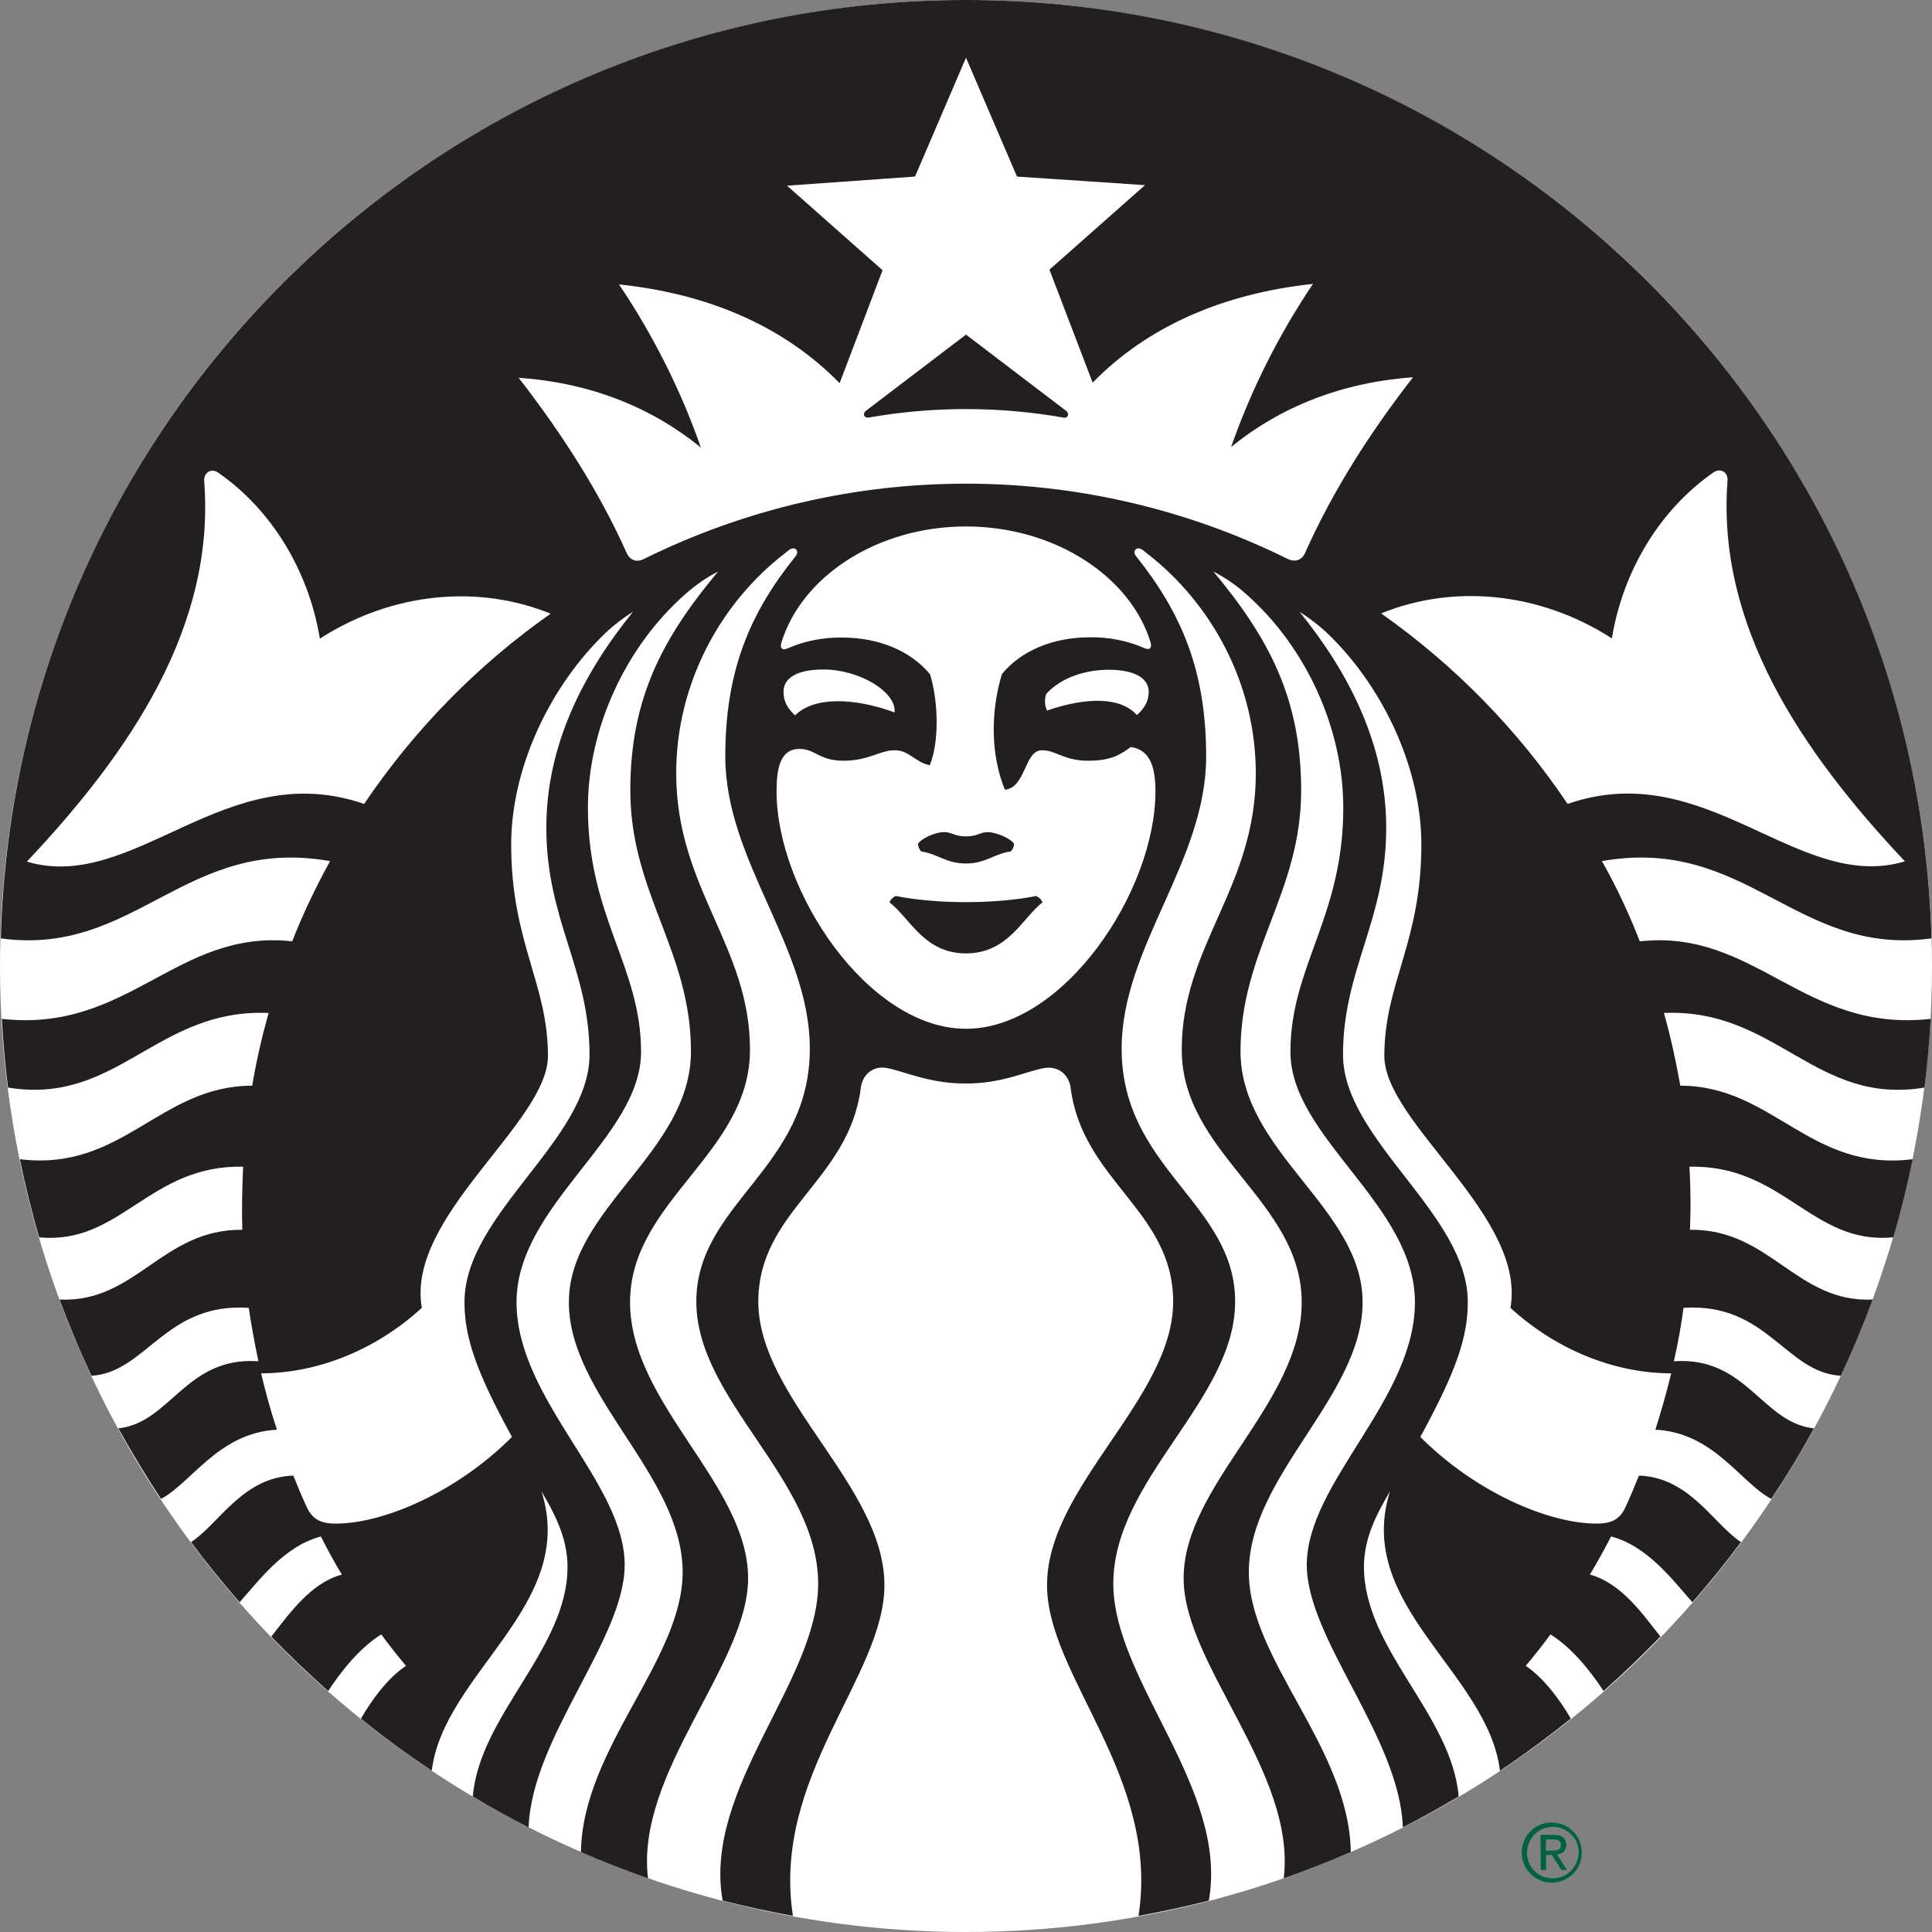 <?xml version="1.0" encoding="utf-8"?>
<!-- Generator: Adobe Illustrator 27.5.0, SVG Export Plug-In . SVG Version: 6.00 Build 0)  -->
<svg version="1.1" id="Layer_1" xmlns="http://www.w3.org/2000/svg"
	xmlns:xlink="http://www.w3.org/1999/xlink" x="0px" y="0px"
	viewBox="0 0 720 720" style="enable-background:new 0 0 720 720;" xml:space="preserve">
<rect x="0" y="0" width="720" height="720" fill="#808080" stroke="none"/>
<style type="text/css">
	.st0{fill:#FFFFFF;}
	.st1{fill:#231F20;}
	.st2{fill:#006241;}
</style>
<circle class="st0" cx="360" cy="360" r="360"/>
<path class="st1" d="M396.2,155.6c-24-4.2-48.5-4.2-72.4,0c-1.8,0.3-2.5-1.4-1.1-2.5c1.2-0.9,37.3-28.4,37.3-28.4
	s36.1,27.5,37.3,28.4C398.7,154.2,398,156,396.2,155.6z M333.9,333.9c-1.1,0.4-2,1.3-2.4,2.4c7.6,5.8,12.8,19,28.5,19
	c15.7,0,21-13.2,28.5-19c-0.4-1.1-1.3-1.9-2.4-2.4c0,0-9.9,2.3-26.1,2.3C343.8,336.2,333.9,333.9,333.9,333.9z M360,311.7
	c-4.4,0-5.4-1.7-8.3-1.6c-2.9,0-8.4,2.3-9.6,4.4c0.1,1.1,0.5,2.1,1.2,2.8c6.4,1,9.3,4.5,16.7,4.5c7.4,0,10.3-3.6,16.7-4.5
	c0.7-0.8,1.2-1.8,1.2-2.8c-1.2-2.1-6.7-4.3-9.6-4.4C365.4,310,364.4,311.7,360,311.7z M719.5,379.7c-0.5,8.6-1.2,17.1-2.3,25.6
	c-40.7,6.8-55.3-29.6-97.1-27.8c2.5,8.9,4.5,18,6.1,27.1c34.5,0,48.3,32.2,86.6,27.4c-2,9.8-4.4,19.5-7.2,29.1
	c-30.3,3-40.9-27.1-76-26.3c0.3,5,0.4,10,0.4,15.1c0,2.8-0.1,5.6-0.2,8.4c29.9-0.4,39.6,27.3,68.1,26c-3.6,9.7-7.5,19.1-11.9,28.4
	c-20.5-1.1-27.5-27.4-58.6-25.3c-0.9,6.7-2.1,13.4-3.6,19.9c27.1-1.9,32.9,23,52.2,25c-4.9,9-10.2,17.8-15.9,26.3
	c-11.5-6.1-21.4-24.7-43.2-25.8c2.2-6.9,4.2-13.9,5.9-21c-19.3,0-41.4-7.5-59.9-24.4c6-34.2-47-68.9-47-93.9
	c0-27.1,13.8-42.2,13.8-78.8c0-27.2-13.2-56.7-33.1-76.8c-3.7-3.8-7.9-7.1-12.3-9.9c18.3,22.6,32.3,49.5,32.3,80.5
	c0,34.5-16.1,52.7-16.1,84.5c0,31.8,46.5,59.4,46.5,92.2c0,12.9-4.1,25.5-17.7,50.3c20.9,20.9,48.1,32.3,65.7,32.3
	c5.7,0,8.8-1.7,10.8-6.2c1.8-3.9,3.4-7.8,5-11.7c18.9,0.7,27.6,17.9,38,24.8c-5.7,7.7-11.8,15.2-18.1,22.4
	c-7-7.8-16.5-20.9-30.3-24.5c-2.5,4.8-5.1,9.6-7.9,14.2c11.9,3.2,20,15.2,26.3,23.1c-6.8,7-13.9,13.8-21.2,20.3
	c-4.6-7.1-11.8-16.2-19.8-21.1c-2.9,4-6,7.9-9.2,11.7c6.8,4.6,12.9,12.9,16.8,19.7c-8.5,6.8-17.3,13.3-26.4,19.4
	c-4.5-36.6-54.4-61.6-41-104.1c-4.4,7.5-9.7,16.9-9.7,28.1c0,30.7,32.7,55.1,35.3,85.6c-6.8,4-13.7,7.9-20.8,11.5
	c-1.2-33.6-35.8-70.2-35.8-97.8c0-30.7,40.3-61.6,40.3-97.9s-46.4-61.4-46.4-93.3s19.7-50.2,19.7-91c0-29.9-14.2-60.2-36.1-79.5
	c-3.7-3.4-7.9-6.2-12.3-8.5c20.7,24.8,32.7,47.4,32.7,81.5c0,38.4-22.6,59.7-22.6,97.3c0,37.6,45.5,58.5,45.5,93.5
	c0,35-42.4,64.6-42.4,100.6c0,32.7,37.4,65.4,38,104.3c-8.2,3.6-16.5,6.8-25,9.8c4.8-39.3-37.3-79.7-37.3-111.8
	c0-35,44-65.1,44-102.9c0-37.8-44.7-55.3-44.7-94.1S468,331,468,288.2c0-33.4-16.5-63.4-40.6-82c-0.5-0.4-1-0.8-1.5-1.2
	c-2.3-1.7-4.1,0.4-2.5,2.3c17,21.3,26.1,42.8,26.1,74.6c0,39.2-31.5,71-31.5,108.9c0,44.8,42.3,57.6,42.3,94.3
	c0,36.7-45.4,66.1-45.4,105.1c0,36.2,43,76.3,35.6,118.1c-8.6,2.2-17.4,4.1-26.2,5.7c8-52-34.1-89.3-34.1-123.3
	c0-36.8,47-69.6,47-105.6c0-33.9-33.8-45-38.2-79.7c-0.6-4.7-4.4-8.2-9.7-7.4c-6.9,1.2-15.6,5.8-29.4,5.8c-13.8,0-22.6-4.5-29.5-5.8
	c-5.2-0.9-9,2.6-9.6,7.4c-4.4,34.7-38.2,45.8-38.2,79.7c0,36,47,68.8,47,105.6c0,34-42.1,71.3-34.1,123.3
	c-8.8-1.6-17.6-3.5-26.2-5.7c-7.4-41.8,35.6-81.9,35.6-118.1c0-39-45.4-68.4-45.4-105.1c0-36.7,42.3-49.5,42.3-94.3
	c0-38-31.5-69.8-31.5-108.9c0-31.9,9.1-53.4,26.2-74.6c1.6-2-0.3-4-2.5-2.3c-0.5,0.4-1,0.8-1.5,1.2c-24.1,18.6-40.5,48.6-40.5,82
	c0,42.8,27.5,64.3,27.5,103s-44.7,56.3-44.7,94.1c0,37.8,44,67.9,44,102.9c0,32-42.1,72.5-37.3,111.8c-8.5-3-16.8-6.2-25-9.8
	c0.6-38.8,37.9-71.6,37.9-104.3c0-36-42.4-65.5-42.4-100.6c0-35,45.5-55.9,45.5-93.5c0-37.6-22.6-58.9-22.6-97.3
	c0-34.2,12-56.7,32.7-81.5c-4.5,2.3-8.6,5.2-12.3,8.5c-21.9,19.3-36.2,49.6-36.2,79.5c0,40.8,19.8,59.1,19.8,91s-46.4,57-46.4,93.3
	s40.3,67.1,40.3,97.9c0,27.6-34.6,64.2-35.8,97.8c-7.1-3.6-14-7.4-20.8-11.5c2.6-30.5,35.3-54.9,35.3-85.6c0-11.2-5.3-20.6-9.7-28.1
	c13.5,42.4-36.4,67.5-40.9,104.1c-9.1-6.1-17.9-12.5-26.4-19.4c3.9-6.8,9.9-15.1,16.8-19.7c-3.2-3.8-6.3-7.7-9.2-11.7
	c-8,4.9-15.2,14-19.8,21.1c-7.3-6.5-14.4-13.2-21.2-20.3c6.3-7.9,14.4-19.9,26.3-23.1c-2.8-4.6-5.4-9.4-7.8-14.2
	c-13.8,3.6-23.3,16.7-30.3,24.5c-6.3-7.2-12.4-14.7-18.1-22.4c10.5-6.9,19.1-24.1,38.1-24.8c1.6,3.9,3.2,7.9,5,11.7
	c2.1,4.5,5.1,6.2,10.8,6.2c17.6,0,44.8-11.4,65.7-32.3c-13.6-24.8-17.7-37.4-17.7-50.3c0-32.8,46.6-60.4,46.6-92.2
	c0-31.8-16.1-50-16.1-84.5c0-31.1,14-57.9,32.3-80.5c-4.5,2.8-8.6,6.1-12.3,9.9c-19.9,20.2-33.1,49.6-33.1,76.8
	c0,36.6,13.7,51.7,13.7,78.8c0,25-53,59.8-47,93.9c-18.5,16.9-40.6,24.4-59.9,24.4c1.7,7.1,3.6,14.1,5.9,21
	c-21.8,1.2-31.7,19.7-43.2,25.8c-5.6-8.5-10.9-17.3-15.9-26.3c19.4-2,25.2-26.9,52.2-25c-1.4-6.6-2.6-13.2-3.6-19.9
	c-31.1-2.1-38.2,24.1-58.6,25.3c-4.4-9.3-8.3-18.7-11.9-28.4c28.5,1.3,38.2-26.3,68.1-26c-0.1-2.8-0.1-5.6-0.1-8.4
	c0-5.1,0.2-10.1,0.4-15.1c-35-0.8-45.7,29.3-76,26.3c-2.8-9.6-5.2-19.3-7.2-29.1c38.3,4.7,52.1-27.4,86.6-27.4
	c1.5-9.1,3.6-18.2,6.1-27.1c-41.7-1.8-56.3,34.5-97.1,27.8c-1.1-8.4-1.8-17-2.3-25.6c47.4,5.3,65.1-33.6,108.2-28.9
	c4-10.3,8.8-20.2,14.1-29.9c-54.1-9.5-72.4,35.7-122.7,28.8C5.6,155.7,164.6,0,360,0c195.4,0,354.4,155.7,359.8,349.7
	c-50.3,6.9-68.7-38.3-122.8-28.8c5.4,9.6,10.1,19.6,14.1,29.9C654.3,346.1,672.1,385,719.5,379.7z M205.2,228.7
	c-26.5-10.8-58.6-8.3-86,9.3c-4.2-25.5-18.1-48.1-37.8-61.8c-2.7-1.9-5.5-0.1-5.3,3.1c4.2,53.9-27.3,100.7-66.1,141.8
	C50,333,84,281.7,135.7,299.6C154.4,271.9,177.9,247.9,205.2,228.7z M360,196.2c-33.4,0-61.4,18.9-68.8,43.3
	c-0.6,1.9,0.2,3.1,2.4,2.1c6.4-2.8,13.3-4.1,20.3-4c13.6,0,25.6,5,32.7,13.7c3.2,10.4,3.4,25.4-0.1,33.9c-5.6-1.2-7.6-5.6-13.1-5.6
	c-5.5,0-9.7,3.9-19,3.9s-10.4-4.4-16.5-4.4c-7.2,0-8.5,7.4-8.5,15.8c0,37.2,34.2,88.5,70.6,88.5c36.4,0,70.6-51.2,70.6-88.5
	c0-8.4-1.7-15.5-9.2-16.5c-3.7,2.7-7.2,5.1-15.8,5.1c-9.3,0-11.9-3.9-17.3-3.9c-6.6,0-5.9,13.9-13.8,14.7
	c-5.2-12.6-5.5-28.7-1.1-43.1c7.1-8.7,19.1-13.7,32.7-13.7c7-0.1,13.9,1.2,20.3,4c2.2,1,2.9-0.2,2.4-2.1
	C421.4,215.1,393.4,196.2,360,196.2z M413.2,249.6c-8,0-17.4,2.5-23.3,9c-0.7,2-0.6,4.3,0.3,6.2c14.5-5,27.4-5.2,33.5,1.7
	c3.3-3,4.4-5.7,4.4-8.8C428,252.9,423.1,249.6,413.2,249.6z M296.3,266.6c7-7,21.8-6.7,37.1-1.1c0.7-7.6-13-16-26.6-16
	c-9.9,0-14.8,3.3-14.8,8.2C292,260.9,293,263.6,296.3,266.6z M526.6,140.6c-26.4,1.9-49.3,10.9-67.8,26
	c7.5-21.5,17.8-41.9,30.5-60.8c-33.6,3.6-61.7,15.9-82.1,36.8l-16.1-42.1l35.6-31.5L379,65.8l-19-44.3l-19,44.3l-47.7,3.4l35.6,31.5
	l-16,42.1c-20.5-21-48.6-33.3-82.2-36.8c12.7,18.9,23,39.3,30.5,60.8c-18.5-15.1-41.4-24.2-67.9-26c15.8,20.4,29.9,42.1,40.3,65.4
	c1.2,2.6,3.7,3.5,6.4,2.1c75.6-37.4,164.3-37.4,239.9,0c2.7,1.3,5.2,0.5,6.4-2.1C496.8,182.6,510.8,160.9,526.6,140.6z M584.2,299.6
	c51.8-18,85.8,33.4,125.7,21.4c-38.7-41.1-70.2-87.9-66.1-141.8c0.3-3.2-2.6-5-5.3-3.1c-19.7,13.7-33.6,36.3-37.8,61.8
	c-27.4-17.6-59.5-20.1-86-9.3C542.1,247.9,565.6,271.9,584.2,299.6z"/>
<path class="st2" d="M578.3,679.2c6.2,0,11.2,5,11.2,11.2s-5,11.2-11.2,11.2s-11.2-5-11.2-11.2c0,0,0,0,0,0
	c0-6.2,4.9-11.2,11.1-11.2C578.3,679.2,578.3,679.2,578.3,679.2z M578.3,700c5.3,0.2,9.7-3.9,10-9.2s-3.9-9.7-9.2-10
	c-5.3-0.2-9.7,3.9-10,9.2c0,0.1,0,0.2,0,0.4c-0.1,5.1,3.9,9.4,9,9.6C578.2,700,578.3,700,578.3,700z M574.1,683.8h5
	c3.1,0,4.6,1.2,4.6,3.7c0,2.4-1.5,3.4-3.5,3.6l3.8,5.8h-2.1l-3.6-5.6h-2.1v5.6h-2L574.1,683.8z M576.1,689.7h2.1
	c1.8,0,3.5-0.1,3.5-2.2c0-1.8-1.6-2-2.9-2h-2.6L576.1,689.7z"/>
</svg>